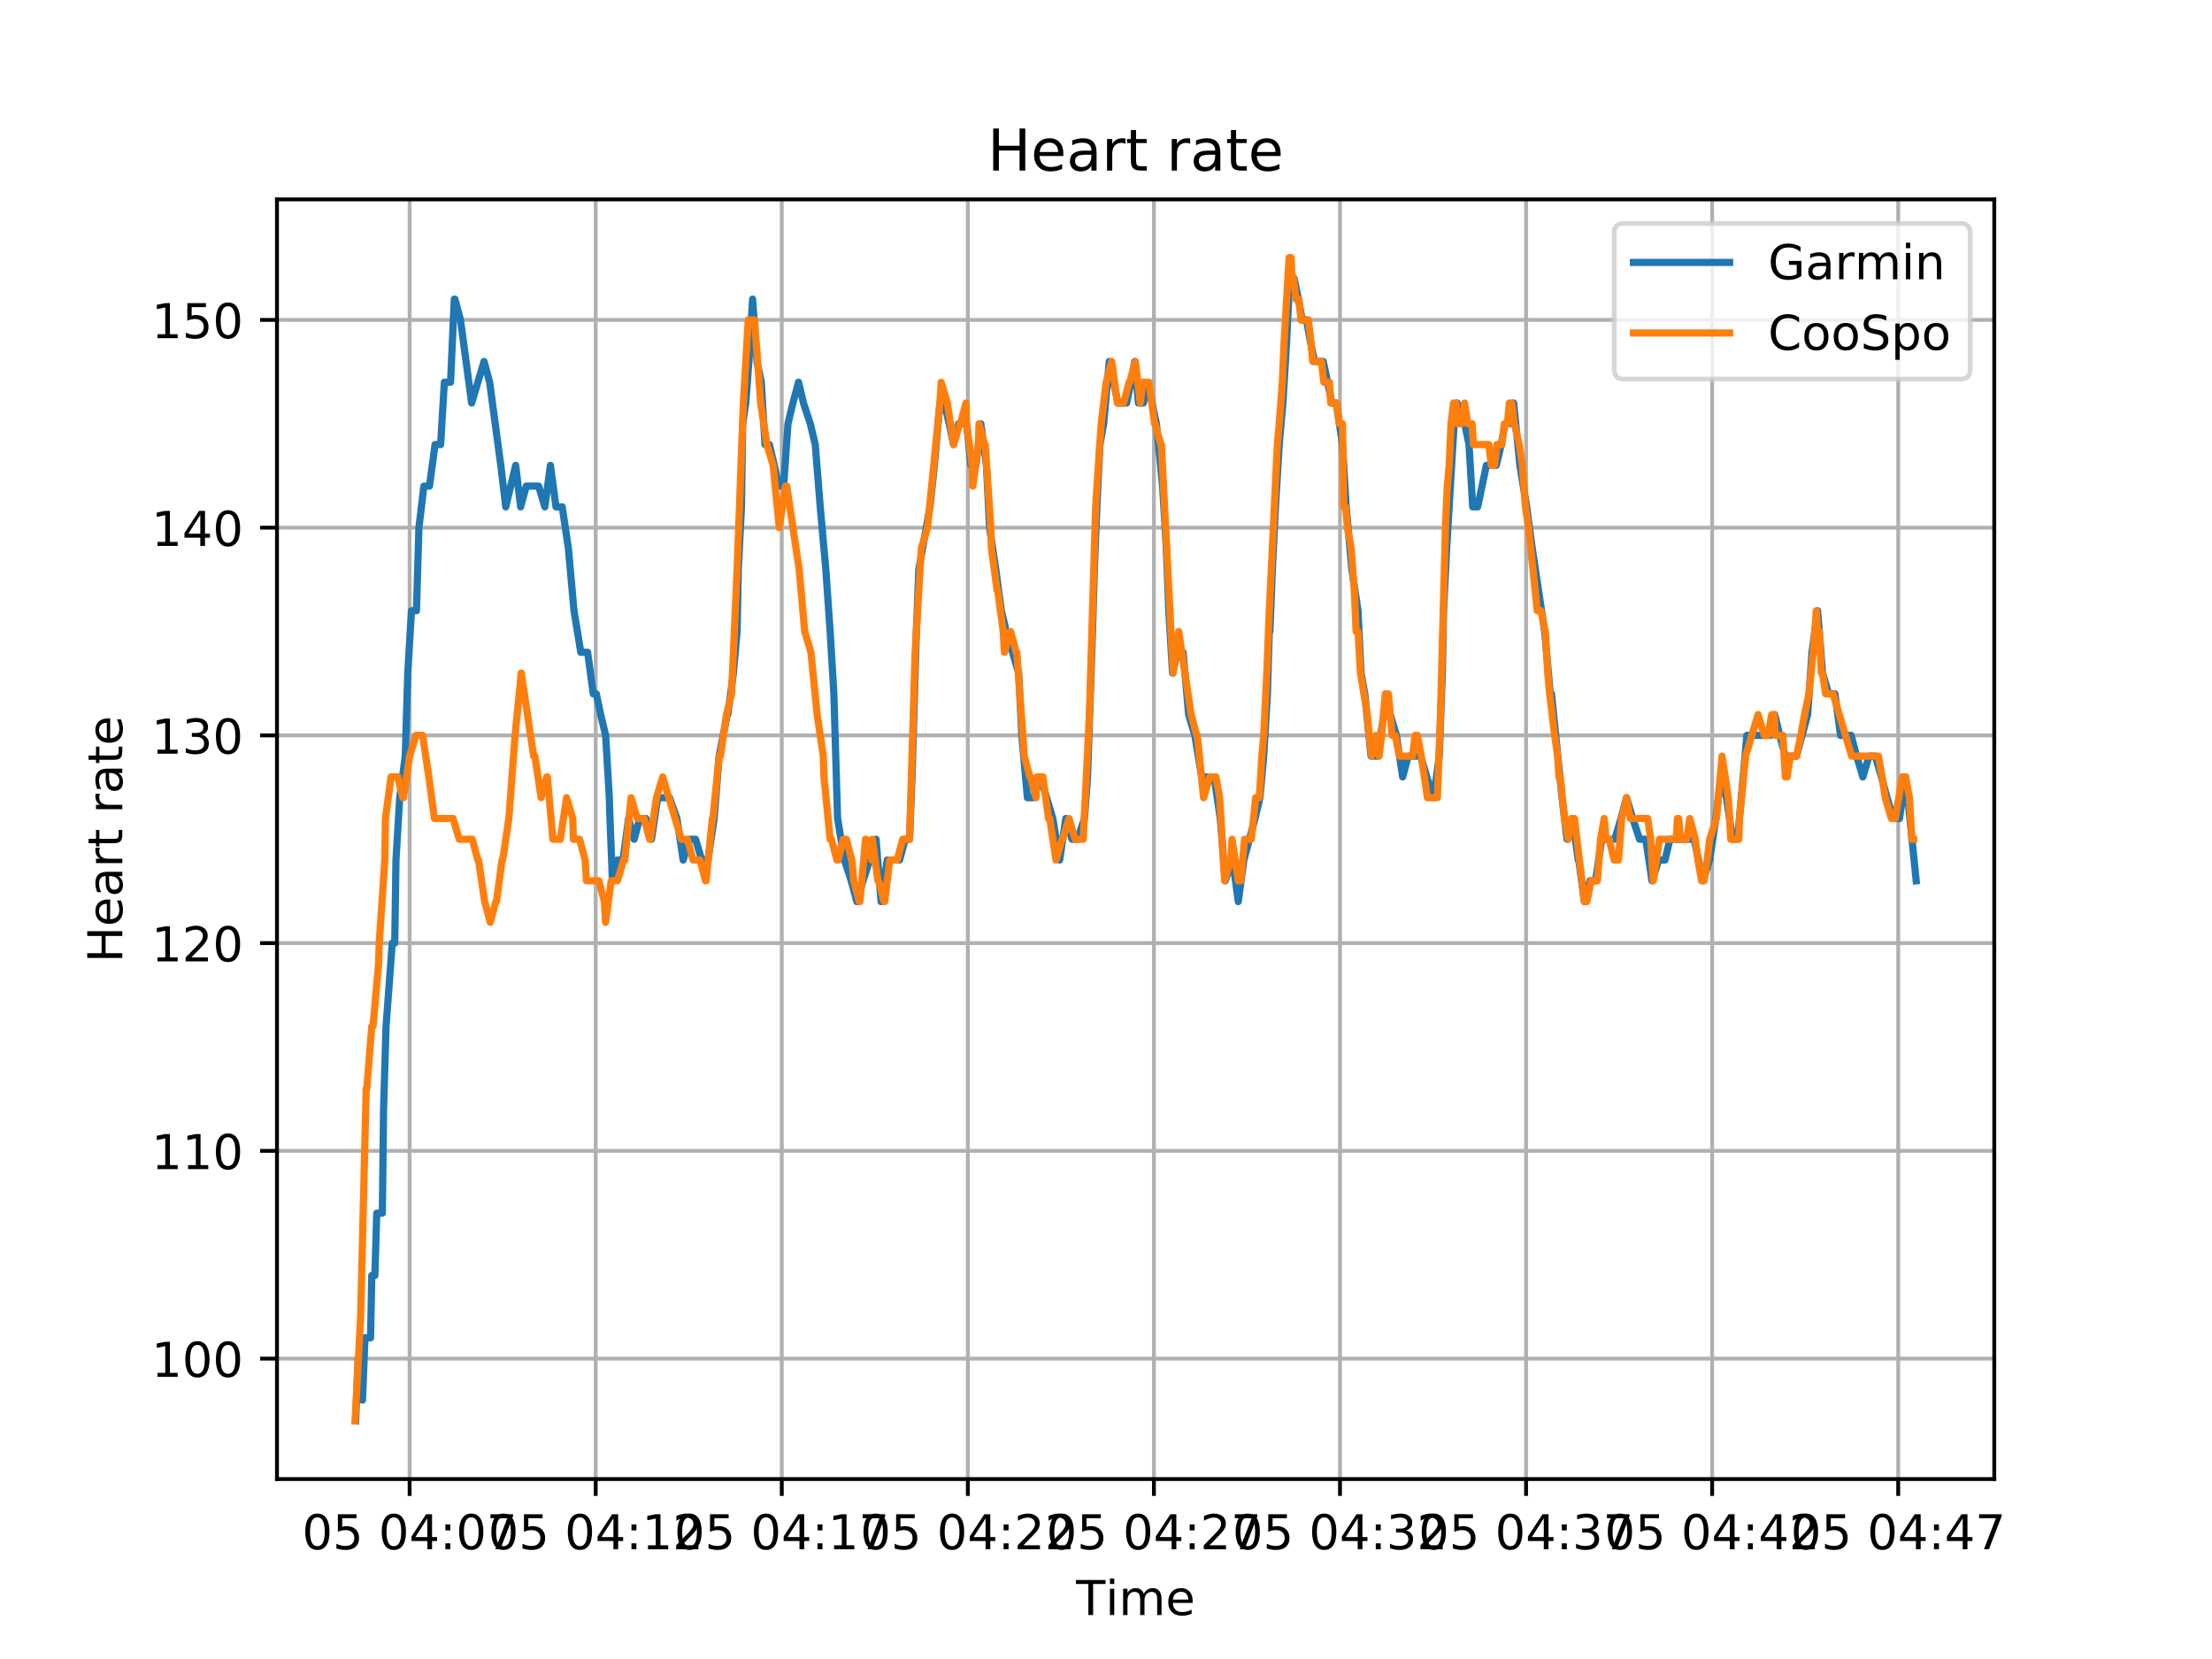 <?xml version="1.0" encoding="utf-8" standalone="no"?>
<!DOCTYPE svg PUBLIC "-//W3C//DTD SVG 1.1//EN"
  "http://www.w3.org/Graphics/SVG/1.1/DTD/svg11.dtd">
<!-- Created with matplotlib (http://matplotlib.org/) -->
<svg height="345pt" version="1.1" viewBox="0 0 460 345" width="460pt" xmlns="http://www.w3.org/2000/svg" xmlns:xlink="http://www.w3.org/1999/xlink">
 <defs>
  <style type="text/css">
*{stroke-linecap:butt;stroke-linejoin:round;}
  </style>
 </defs>
 <g id="figure_1">
  <g id="patch_1">
   <path d="M 0 345.6 
L 460.8 345.6 
L 460.8 0 
L 0 0 
z
" style="fill:#ffffff;"/>
  </g>
  <g id="axes_1">
   <g id="patch_2">
    <path d="M 57.6 307.584 
L 414.72 307.584 
L 414.72 41.472 
L 57.6 41.472 
z
" style="fill:#ffffff;"/>
   </g>
   <g id="matplotlib.axis_1">
    <g id="xtick_1">
     <g id="line2d_1">
      <path clip-path="url(#pe157e83745)" d="M 85.183 307.584 
L 85.183 41.472 
" style="fill:none;stroke:#b0b0b0;stroke-linecap:square;stroke-width:0.8;"/>
     </g>
     <g id="line2d_2">
      <defs>
       <path d="M 0 0 
L 0 3.5 
" id="m3c3e9197a3" style="stroke:#000000;stroke-width:0.8;"/>
      </defs>
      <g>
       <use style="stroke:#000000;stroke-width:0.8;" x="85.183" xlink:href="#m3c3e9197a3" y="307.584"/>
      </g>
     </g>
     <g id="text_1">
      <!-- 05 04:07 -->
      <defs>
       <path d="M 31.781 66.406 
Q 24.172 66.406 20.328 58.906 
Q 16.5 51.422 16.5 36.375 
Q 16.5 21.391 20.328 13.891 
Q 24.172 6.391 31.781 6.391 
Q 39.453 6.391 43.281 13.891 
Q 47.125 21.391 47.125 36.375 
Q 47.125 51.422 43.281 58.906 
Q 39.453 66.406 31.781 66.406 
M 31.781 74.219 
Q 44.047 74.219 50.516 64.516 
Q 56.984 54.828 56.984 36.375 
Q 56.984 17.969 50.516 8.266 
Q 44.047 -1.422 31.781 -1.422 
Q 19.531 -1.422 13.062 8.266 
Q 6.594 17.969 6.594 36.375 
Q 6.594 54.828 13.062 64.516 
Q 19.531 74.219 31.781 74.219 
" id="DejaVuSans-30"/>
       <path d="M 10.797 72.906 
L 49.516 72.906 
L 49.516 64.594 
L 19.828 64.594 
L 19.828 46.734 
Q 21.969 47.469 24.109 47.828 
Q 26.266 48.188 28.422 48.188 
Q 40.625 48.188 47.75 41.5 
Q 54.891 34.812 54.891 23.391 
Q 54.891 11.625 47.562 5.094 
Q 40.234 -1.422 26.906 -1.422 
Q 22.312 -1.422 17.547 -0.641 
Q 12.797 0.141 7.719 1.703 
L 7.719 11.625 
Q 12.109 9.234 16.797 8.062 
Q 21.484 6.891 26.703 6.891 
Q 35.156 6.891 40.078 11.328 
Q 45.016 15.766 45.016 23.391 
Q 45.016 31 40.078 35.438 
Q 35.156 39.891 26.703 39.891 
Q 22.75 39.891 18.812 39.016 
Q 14.891 38.141 10.797 36.281 
z
" id="DejaVuSans-35"/>
       <path id="DejaVuSans-20"/>
       <path d="M 37.797 64.312 
L 12.891 25.391 
L 37.797 25.391 
z
M 35.203 72.906 
L 47.609 72.906 
L 47.609 25.391 
L 58.016 25.391 
L 58.016 17.188 
L 47.609 17.188 
L 47.609 0 
L 37.797 0 
L 37.797 17.188 
L 4.891 17.188 
L 4.891 26.703 
z
" id="DejaVuSans-34"/>
       <path d="M 11.719 12.406 
L 22.016 12.406 
L 22.016 0 
L 11.719 0 
z
M 11.719 51.703 
L 22.016 51.703 
L 22.016 39.312 
L 11.719 39.312 
z
" id="DejaVuSans-3a"/>
       <path d="M 8.203 72.906 
L 55.078 72.906 
L 55.078 68.703 
L 28.609 0 
L 18.312 0 
L 43.219 64.594 
L 8.203 64.594 
z
" id="DejaVuSans-37"/>
      </defs>
      <g transform="translate(62.822 322.182)scale(0.1 -0.1)">
       <use xlink:href="#DejaVuSans-30"/>
       <use x="63.623" xlink:href="#DejaVuSans-35"/>
       <use x="127.246" xlink:href="#DejaVuSans-20"/>
       <use x="159.033" xlink:href="#DejaVuSans-30"/>
       <use x="222.656" xlink:href="#DejaVuSans-34"/>
       <use x="286.279" xlink:href="#DejaVuSans-3a"/>
       <use x="319.971" xlink:href="#DejaVuSans-30"/>
       <use x="383.594" xlink:href="#DejaVuSans-37"/>
      </g>
     </g>
    </g>
    <g id="xtick_2">
     <g id="line2d_3">
      <path clip-path="url(#pe157e83745)" d="M 123.879 307.584 
L 123.879 41.472 
" style="fill:none;stroke:#b0b0b0;stroke-linecap:square;stroke-width:0.8;"/>
     </g>
     <g id="line2d_4">
      <g>
       <use style="stroke:#000000;stroke-width:0.8;" x="123.879" xlink:href="#m3c3e9197a3" y="307.584"/>
      </g>
     </g>
     <g id="text_2">
      <!-- 05 04:12 -->
      <defs>
       <path d="M 12.406 8.297 
L 28.516 8.297 
L 28.516 63.922 
L 10.984 60.406 
L 10.984 69.391 
L 28.422 72.906 
L 38.281 72.906 
L 38.281 8.297 
L 54.391 8.297 
L 54.391 0 
L 12.406 0 
z
" id="DejaVuSans-31"/>
       <path d="M 19.188 8.297 
L 53.609 8.297 
L 53.609 0 
L 7.328 0 
L 7.328 8.297 
Q 12.938 14.109 22.625 23.891 
Q 32.328 33.688 34.812 36.531 
Q 39.547 41.844 41.422 45.531 
Q 43.312 49.219 43.312 52.781 
Q 43.312 58.594 39.234 62.25 
Q 35.156 65.922 28.609 65.922 
Q 23.969 65.922 18.812 64.312 
Q 13.672 62.703 7.812 59.422 
L 7.812 69.391 
Q 13.766 71.781 18.938 73 
Q 24.125 74.219 28.422 74.219 
Q 39.75 74.219 46.484 68.547 
Q 53.219 62.891 53.219 53.422 
Q 53.219 48.922 51.531 44.891 
Q 49.859 40.875 45.406 35.406 
Q 44.188 33.984 37.641 27.219 
Q 31.109 20.453 19.188 8.297 
" id="DejaVuSans-32"/>
      </defs>
      <g transform="translate(101.518 322.182)scale(0.1 -0.1)">
       <use xlink:href="#DejaVuSans-30"/>
       <use x="63.623" xlink:href="#DejaVuSans-35"/>
       <use x="127.246" xlink:href="#DejaVuSans-20"/>
       <use x="159.033" xlink:href="#DejaVuSans-30"/>
       <use x="222.656" xlink:href="#DejaVuSans-34"/>
       <use x="286.279" xlink:href="#DejaVuSans-3a"/>
       <use x="319.971" xlink:href="#DejaVuSans-31"/>
       <use x="383.594" xlink:href="#DejaVuSans-32"/>
      </g>
     </g>
    </g>
    <g id="xtick_3">
     <g id="line2d_5">
      <path clip-path="url(#pe157e83745)" d="M 162.574 307.584 
L 162.574 41.472 
" style="fill:none;stroke:#b0b0b0;stroke-linecap:square;stroke-width:0.8;"/>
     </g>
     <g id="line2d_6">
      <g>
       <use style="stroke:#000000;stroke-width:0.8;" x="162.574" xlink:href="#m3c3e9197a3" y="307.584"/>
      </g>
     </g>
     <g id="text_3">
      <!-- 05 04:17 -->
      <g transform="translate(140.213 322.182)scale(0.1 -0.1)">
       <use xlink:href="#DejaVuSans-30"/>
       <use x="63.623" xlink:href="#DejaVuSans-35"/>
       <use x="127.246" xlink:href="#DejaVuSans-20"/>
       <use x="159.033" xlink:href="#DejaVuSans-30"/>
       <use x="222.656" xlink:href="#DejaVuSans-34"/>
       <use x="286.279" xlink:href="#DejaVuSans-3a"/>
       <use x="319.971" xlink:href="#DejaVuSans-31"/>
       <use x="383.594" xlink:href="#DejaVuSans-37"/>
      </g>
     </g>
    </g>
    <g id="xtick_4">
     <g id="line2d_7">
      <path clip-path="url(#pe157e83745)" d="M 201.27 307.584 
L 201.27 41.472 
" style="fill:none;stroke:#b0b0b0;stroke-linecap:square;stroke-width:0.8;"/>
     </g>
     <g id="line2d_8">
      <g>
       <use style="stroke:#000000;stroke-width:0.8;" x="201.27" xlink:href="#m3c3e9197a3" y="307.584"/>
      </g>
     </g>
     <g id="text_4">
      <!-- 05 04:22 -->
      <g transform="translate(178.909 322.182)scale(0.1 -0.1)">
       <use xlink:href="#DejaVuSans-30"/>
       <use x="63.623" xlink:href="#DejaVuSans-35"/>
       <use x="127.246" xlink:href="#DejaVuSans-20"/>
       <use x="159.033" xlink:href="#DejaVuSans-30"/>
       <use x="222.656" xlink:href="#DejaVuSans-34"/>
       <use x="286.279" xlink:href="#DejaVuSans-3a"/>
       <use x="319.971" xlink:href="#DejaVuSans-32"/>
       <use x="383.594" xlink:href="#DejaVuSans-32"/>
      </g>
     </g>
    </g>
    <g id="xtick_5">
     <g id="line2d_9">
      <path clip-path="url(#pe157e83745)" d="M 239.965 307.584 
L 239.965 41.472 
" style="fill:none;stroke:#b0b0b0;stroke-linecap:square;stroke-width:0.8;"/>
     </g>
     <g id="line2d_10">
      <g>
       <use style="stroke:#000000;stroke-width:0.8;" x="239.965" xlink:href="#m3c3e9197a3" y="307.584"/>
      </g>
     </g>
     <g id="text_5">
      <!-- 05 04:27 -->
      <g transform="translate(217.604 322.182)scale(0.1 -0.1)">
       <use xlink:href="#DejaVuSans-30"/>
       <use x="63.623" xlink:href="#DejaVuSans-35"/>
       <use x="127.246" xlink:href="#DejaVuSans-20"/>
       <use x="159.033" xlink:href="#DejaVuSans-30"/>
       <use x="222.656" xlink:href="#DejaVuSans-34"/>
       <use x="286.279" xlink:href="#DejaVuSans-3a"/>
       <use x="319.971" xlink:href="#DejaVuSans-32"/>
       <use x="383.594" xlink:href="#DejaVuSans-37"/>
      </g>
     </g>
    </g>
    <g id="xtick_6">
     <g id="line2d_11">
      <path clip-path="url(#pe157e83745)" d="M 278.66 307.584 
L 278.66 41.472 
" style="fill:none;stroke:#b0b0b0;stroke-linecap:square;stroke-width:0.8;"/>
     </g>
     <g id="line2d_12">
      <g>
       <use style="stroke:#000000;stroke-width:0.8;" x="278.66" xlink:href="#m3c3e9197a3" y="307.584"/>
      </g>
     </g>
     <g id="text_6">
      <!-- 05 04:32 -->
      <defs>
       <path d="M 40.578 39.312 
Q 47.656 37.797 51.625 33 
Q 55.609 28.219 55.609 21.188 
Q 55.609 10.406 48.188 4.484 
Q 40.766 -1.422 27.094 -1.422 
Q 22.516 -1.422 17.656 -0.516 
Q 12.797 0.391 7.625 2.203 
L 7.625 11.719 
Q 11.719 9.328 16.594 8.109 
Q 21.484 6.891 26.812 6.891 
Q 36.078 6.891 40.938 10.547 
Q 45.797 14.203 45.797 21.188 
Q 45.797 27.641 41.281 31.266 
Q 36.766 34.906 28.719 34.906 
L 20.219 34.906 
L 20.219 43.016 
L 29.109 43.016 
Q 36.375 43.016 40.234 45.922 
Q 44.094 48.828 44.094 54.297 
Q 44.094 59.906 40.109 62.906 
Q 36.141 65.922 28.719 65.922 
Q 24.656 65.922 20.016 65.031 
Q 15.375 64.156 9.812 62.312 
L 9.812 71.094 
Q 15.438 72.656 20.344 73.438 
Q 25.25 74.219 29.594 74.219 
Q 40.828 74.219 47.359 69.109 
Q 53.906 64.016 53.906 55.328 
Q 53.906 49.266 50.438 45.094 
Q 46.969 40.922 40.578 39.312 
" id="DejaVuSans-33"/>
      </defs>
      <g transform="translate(256.3 322.182)scale(0.1 -0.1)">
       <use xlink:href="#DejaVuSans-30"/>
       <use x="63.623" xlink:href="#DejaVuSans-35"/>
       <use x="127.246" xlink:href="#DejaVuSans-20"/>
       <use x="159.033" xlink:href="#DejaVuSans-30"/>
       <use x="222.656" xlink:href="#DejaVuSans-34"/>
       <use x="286.279" xlink:href="#DejaVuSans-3a"/>
       <use x="319.971" xlink:href="#DejaVuSans-33"/>
       <use x="383.594" xlink:href="#DejaVuSans-32"/>
      </g>
     </g>
    </g>
    <g id="xtick_7">
     <g id="line2d_13">
      <path clip-path="url(#pe157e83745)" d="M 317.356 307.584 
L 317.356 41.472 
" style="fill:none;stroke:#b0b0b0;stroke-linecap:square;stroke-width:0.8;"/>
     </g>
     <g id="line2d_14">
      <g>
       <use style="stroke:#000000;stroke-width:0.8;" x="317.356" xlink:href="#m3c3e9197a3" y="307.584"/>
      </g>
     </g>
     <g id="text_7">
      <!-- 05 04:37 -->
      <g transform="translate(294.995 322.182)scale(0.1 -0.1)">
       <use xlink:href="#DejaVuSans-30"/>
       <use x="63.623" xlink:href="#DejaVuSans-35"/>
       <use x="127.246" xlink:href="#DejaVuSans-20"/>
       <use x="159.033" xlink:href="#DejaVuSans-30"/>
       <use x="222.656" xlink:href="#DejaVuSans-34"/>
       <use x="286.279" xlink:href="#DejaVuSans-3a"/>
       <use x="319.971" xlink:href="#DejaVuSans-33"/>
       <use x="383.594" xlink:href="#DejaVuSans-37"/>
      </g>
     </g>
    </g>
    <g id="xtick_8">
     <g id="line2d_15">
      <path clip-path="url(#pe157e83745)" d="M 356.051 307.584 
L 356.051 41.472 
" style="fill:none;stroke:#b0b0b0;stroke-linecap:square;stroke-width:0.8;"/>
     </g>
     <g id="line2d_16">
      <g>
       <use style="stroke:#000000;stroke-width:0.8;" x="356.051" xlink:href="#m3c3e9197a3" y="307.584"/>
      </g>
     </g>
     <g id="text_8">
      <!-- 05 04:42 -->
      <g transform="translate(333.69 322.182)scale(0.1 -0.1)">
       <use xlink:href="#DejaVuSans-30"/>
       <use x="63.623" xlink:href="#DejaVuSans-35"/>
       <use x="127.246" xlink:href="#DejaVuSans-20"/>
       <use x="159.033" xlink:href="#DejaVuSans-30"/>
       <use x="222.656" xlink:href="#DejaVuSans-34"/>
       <use x="286.279" xlink:href="#DejaVuSans-3a"/>
       <use x="319.971" xlink:href="#DejaVuSans-34"/>
       <use x="383.594" xlink:href="#DejaVuSans-32"/>
      </g>
     </g>
    </g>
    <g id="xtick_9">
     <g id="line2d_17">
      <path clip-path="url(#pe157e83745)" d="M 394.747 307.584 
L 394.747 41.472 
" style="fill:none;stroke:#b0b0b0;stroke-linecap:square;stroke-width:0.8;"/>
     </g>
     <g id="line2d_18">
      <g>
       <use style="stroke:#000000;stroke-width:0.8;" x="394.747" xlink:href="#m3c3e9197a3" y="307.584"/>
      </g>
     </g>
     <g id="text_9">
      <!-- 05 04:47 -->
      <g transform="translate(372.386 322.182)scale(0.1 -0.1)">
       <use xlink:href="#DejaVuSans-30"/>
       <use x="63.623" xlink:href="#DejaVuSans-35"/>
       <use x="127.246" xlink:href="#DejaVuSans-20"/>
       <use x="159.033" xlink:href="#DejaVuSans-30"/>
       <use x="222.656" xlink:href="#DejaVuSans-34"/>
       <use x="286.279" xlink:href="#DejaVuSans-3a"/>
       <use x="319.971" xlink:href="#DejaVuSans-34"/>
       <use x="383.594" xlink:href="#DejaVuSans-37"/>
      </g>
     </g>
    </g>
    <g id="text_10">
     <!-- Time -->
     <defs>
      <path d="M -0.297 72.906 
L 61.375 72.906 
L 61.375 64.594 
L 35.5 64.594 
L 35.5 0 
L 25.594 0 
L 25.594 64.594 
L -0.297 64.594 
z
" id="DejaVuSans-54"/>
      <path d="M 9.422 54.688 
L 18.406 54.688 
L 18.406 0 
L 9.422 0 
z
M 9.422 75.984 
L 18.406 75.984 
L 18.406 64.594 
L 9.422 64.594 
z
" id="DejaVuSans-69"/>
      <path d="M 52 44.188 
Q 55.375 50.25 60.062 53.125 
Q 64.75 56 71.094 56 
Q 79.641 56 84.281 50.016 
Q 88.922 44.047 88.922 33.016 
L 88.922 0 
L 79.891 0 
L 79.891 32.719 
Q 79.891 40.578 77.094 44.375 
Q 74.312 48.188 68.609 48.188 
Q 61.625 48.188 57.562 43.547 
Q 53.516 38.922 53.516 30.906 
L 53.516 0 
L 44.484 0 
L 44.484 32.719 
Q 44.484 40.625 41.703 44.406 
Q 38.922 48.188 33.109 48.188 
Q 26.219 48.188 22.156 43.531 
Q 18.109 38.875 18.109 30.906 
L 18.109 0 
L 9.078 0 
L 9.078 54.688 
L 18.109 54.688 
L 18.109 46.188 
Q 21.188 51.219 25.484 53.609 
Q 29.781 56 35.688 56 
Q 41.656 56 45.828 52.969 
Q 50 49.953 52 44.188 
" id="DejaVuSans-6d"/>
      <path d="M 56.203 29.594 
L 56.203 25.203 
L 14.891 25.203 
Q 15.484 15.922 20.484 11.062 
Q 25.484 6.203 34.422 6.203 
Q 39.594 6.203 44.453 7.469 
Q 49.312 8.734 54.109 11.281 
L 54.109 2.781 
Q 49.266 0.734 44.188 -0.344 
Q 39.109 -1.422 33.891 -1.422 
Q 20.797 -1.422 13.156 6.188 
Q 5.516 13.812 5.516 26.812 
Q 5.516 40.234 12.766 48.109 
Q 20.016 56 32.328 56 
Q 43.359 56 49.781 48.891 
Q 56.203 41.797 56.203 29.594 
M 47.219 32.234 
Q 47.125 39.594 43.094 43.984 
Q 39.062 48.391 32.422 48.391 
Q 24.906 48.391 20.391 44.141 
Q 15.875 39.891 15.188 32.172 
z
" id="DejaVuSans-65"/>
     </defs>
     <g transform="translate(223.773 335.861)scale(0.1 -0.1)">
      <use xlink:href="#DejaVuSans-54"/>
      <use x="61.037" xlink:href="#DejaVuSans-69"/>
      <use x="88.82" xlink:href="#DejaVuSans-6d"/>
      <use x="186.232" xlink:href="#DejaVuSans-65"/>
     </g>
    </g>
   </g>
   <g id="matplotlib.axis_2">
    <g id="ytick_1">
     <g id="line2d_19">
      <path clip-path="url(#pe157e83745)" d="M 57.6 282.528 
L 414.72 282.528 
" style="fill:none;stroke:#b0b0b0;stroke-linecap:square;stroke-width:0.8;"/>
     </g>
     <g id="line2d_20">
      <defs>
       <path d="M 0 0 
L -3.5 0 
" id="mc9c587bcb4" style="stroke:#000000;stroke-width:0.8;"/>
      </defs>
      <g>
       <use style="stroke:#000000;stroke-width:0.8;" x="57.6" xlink:href="#mc9c587bcb4" y="282.528"/>
      </g>
     </g>
     <g id="text_11">
      <!-- 100 -->
      <g transform="translate(31.512 286.327)scale(0.1 -0.1)">
       <use xlink:href="#DejaVuSans-31"/>
       <use x="63.623" xlink:href="#DejaVuSans-30"/>
       <use x="127.246" xlink:href="#DejaVuSans-30"/>
      </g>
     </g>
    </g>
    <g id="ytick_2">
     <g id="line2d_21">
      <path clip-path="url(#pe157e83745)" d="M 57.6 239.328 
L 414.72 239.328 
" style="fill:none;stroke:#b0b0b0;stroke-linecap:square;stroke-width:0.8;"/>
     </g>
     <g id="line2d_22">
      <g>
       <use style="stroke:#000000;stroke-width:0.8;" x="57.6" xlink:href="#mc9c587bcb4" y="239.328"/>
      </g>
     </g>
     <g id="text_12">
      <!-- 110 -->
      <g transform="translate(31.512 243.127)scale(0.1 -0.1)">
       <use xlink:href="#DejaVuSans-31"/>
       <use x="63.623" xlink:href="#DejaVuSans-31"/>
       <use x="127.246" xlink:href="#DejaVuSans-30"/>
      </g>
     </g>
    </g>
    <g id="ytick_3">
     <g id="line2d_23">
      <path clip-path="url(#pe157e83745)" d="M 57.6 196.128 
L 414.72 196.128 
" style="fill:none;stroke:#b0b0b0;stroke-linecap:square;stroke-width:0.8;"/>
     </g>
     <g id="line2d_24">
      <g>
       <use style="stroke:#000000;stroke-width:0.8;" x="57.6" xlink:href="#mc9c587bcb4" y="196.128"/>
      </g>
     </g>
     <g id="text_13">
      <!-- 120 -->
      <g transform="translate(31.512 199.927)scale(0.1 -0.1)">
       <use xlink:href="#DejaVuSans-31"/>
       <use x="63.623" xlink:href="#DejaVuSans-32"/>
       <use x="127.246" xlink:href="#DejaVuSans-30"/>
      </g>
     </g>
    </g>
    <g id="ytick_4">
     <g id="line2d_25">
      <path clip-path="url(#pe157e83745)" d="M 57.6 152.928 
L 414.72 152.928 
" style="fill:none;stroke:#b0b0b0;stroke-linecap:square;stroke-width:0.8;"/>
     </g>
     <g id="line2d_26">
      <g>
       <use style="stroke:#000000;stroke-width:0.8;" x="57.6" xlink:href="#mc9c587bcb4" y="152.928"/>
      </g>
     </g>
     <g id="text_14">
      <!-- 130 -->
      <g transform="translate(31.512 156.727)scale(0.1 -0.1)">
       <use xlink:href="#DejaVuSans-31"/>
       <use x="63.623" xlink:href="#DejaVuSans-33"/>
       <use x="127.246" xlink:href="#DejaVuSans-30"/>
      </g>
     </g>
    </g>
    <g id="ytick_5">
     <g id="line2d_27">
      <path clip-path="url(#pe157e83745)" d="M 57.6 109.728 
L 414.72 109.728 
" style="fill:none;stroke:#b0b0b0;stroke-linecap:square;stroke-width:0.8;"/>
     </g>
     <g id="line2d_28">
      <g>
       <use style="stroke:#000000;stroke-width:0.8;" x="57.6" xlink:href="#mc9c587bcb4" y="109.728"/>
      </g>
     </g>
     <g id="text_15">
      <!-- 140 -->
      <g transform="translate(31.512 113.527)scale(0.1 -0.1)">
       <use xlink:href="#DejaVuSans-31"/>
       <use x="63.623" xlink:href="#DejaVuSans-34"/>
       <use x="127.246" xlink:href="#DejaVuSans-30"/>
      </g>
     </g>
    </g>
    <g id="ytick_6">
     <g id="line2d_29">
      <path clip-path="url(#pe157e83745)" d="M 57.6 66.528 
L 414.72 66.528 
" style="fill:none;stroke:#b0b0b0;stroke-linecap:square;stroke-width:0.8;"/>
     </g>
     <g id="line2d_30">
      <g>
       <use style="stroke:#000000;stroke-width:0.8;" x="57.6" xlink:href="#mc9c587bcb4" y="66.528"/>
      </g>
     </g>
     <g id="text_16">
      <!-- 150 -->
      <g transform="translate(31.512 70.327)scale(0.1 -0.1)">
       <use xlink:href="#DejaVuSans-31"/>
       <use x="63.623" xlink:href="#DejaVuSans-35"/>
       <use x="127.246" xlink:href="#DejaVuSans-30"/>
      </g>
     </g>
    </g>
    <g id="text_17">
     <!-- Heart rate -->
     <defs>
      <path d="M 9.812 72.906 
L 19.672 72.906 
L 19.672 43.016 
L 55.516 43.016 
L 55.516 72.906 
L 65.375 72.906 
L 65.375 0 
L 55.516 0 
L 55.516 34.719 
L 19.672 34.719 
L 19.672 0 
L 9.812 0 
z
" id="DejaVuSans-48"/>
      <path d="M 34.281 27.484 
Q 23.391 27.484 19.188 25 
Q 14.984 22.516 14.984 16.5 
Q 14.984 11.719 18.141 8.906 
Q 21.297 6.109 26.703 6.109 
Q 34.188 6.109 38.703 11.406 
Q 43.219 16.703 43.219 25.484 
L 43.219 27.484 
z
M 52.203 31.203 
L 52.203 0 
L 43.219 0 
L 43.219 8.297 
Q 40.141 3.328 35.547 0.953 
Q 30.953 -1.422 24.312 -1.422 
Q 15.922 -1.422 10.953 3.297 
Q 6 8.016 6 15.922 
Q 6 25.141 12.172 29.828 
Q 18.359 34.516 30.609 34.516 
L 43.219 34.516 
L 43.219 35.406 
Q 43.219 41.609 39.141 45 
Q 35.062 48.391 27.688 48.391 
Q 23 48.391 18.547 47.266 
Q 14.109 46.141 10.016 43.891 
L 10.016 52.203 
Q 14.938 54.109 19.578 55.047 
Q 24.219 56 28.609 56 
Q 40.484 56 46.344 49.844 
Q 52.203 43.703 52.203 31.203 
" id="DejaVuSans-61"/>
      <path d="M 41.109 46.297 
Q 39.594 47.172 37.812 47.578 
Q 36.031 48 33.891 48 
Q 26.266 48 22.188 43.047 
Q 18.109 38.094 18.109 28.812 
L 18.109 0 
L 9.078 0 
L 9.078 54.688 
L 18.109 54.688 
L 18.109 46.188 
Q 20.953 51.172 25.484 53.578 
Q 30.031 56 36.531 56 
Q 37.453 56 38.578 55.875 
Q 39.703 55.766 41.062 55.516 
z
" id="DejaVuSans-72"/>
      <path d="M 18.312 70.219 
L 18.312 54.688 
L 36.812 54.688 
L 36.812 47.703 
L 18.312 47.703 
L 18.312 18.016 
Q 18.312 11.328 20.141 9.422 
Q 21.969 7.516 27.594 7.516 
L 36.812 7.516 
L 36.812 0 
L 27.594 0 
Q 17.188 0 13.234 3.875 
Q 9.281 7.766 9.281 18.016 
L 9.281 47.703 
L 2.688 47.703 
L 2.688 54.688 
L 9.281 54.688 
L 9.281 70.219 
z
" id="DejaVuSans-74"/>
     </defs>
     <g transform="translate(25.433 200.19)rotate(-90)scale(0.1 -0.1)">
      <use xlink:href="#DejaVuSans-48"/>
      <use x="75.195" xlink:href="#DejaVuSans-65"/>
      <use x="136.719" xlink:href="#DejaVuSans-61"/>
      <use x="197.998" xlink:href="#DejaVuSans-72"/>
      <use x="239.111" xlink:href="#DejaVuSans-74"/>
      <use x="278.32" xlink:href="#DejaVuSans-20"/>
      <use x="310.107" xlink:href="#DejaVuSans-72"/>
      <use x="351.221" xlink:href="#DejaVuSans-61"/>
      <use x="412.5" xlink:href="#DejaVuSans-74"/>
      <use x="451.709" xlink:href="#DejaVuSans-65"/>
     </g>
    </g>
   </g>
   <g id="line2d_31">
    <path clip-path="url(#pe157e83745)" d="M 73.962 295.488 
L 74.478 282.528 
L 75.381 291.168 
L 75.896 278.208 
L 77.057 278.208 
L 77.315 265.248 
L 77.96 265.248 
L 78.347 252.288 
L 79.508 252.288 
L 79.766 230.688 
L 80.282 213.408 
L 81.572 196.128 
L 82.088 196.128 
L 82.346 178.848 
L 83.12 165.888 
L 84.28 157.248 
L 84.796 139.968 
L 85.57 127.008 
L 86.602 127.008 
L 87.118 109.728 
L 88.15 101.088 
L 89.311 101.088 
L 90.472 92.448 
L 91.633 92.448 
L 92.407 79.488 
L 93.696 79.488 
L 94.47 62.208 
L 94.599 62.208 
L 95.76 66.528 
L 98.082 83.808 
L 100.662 75.168 
L 101.822 79.488 
L 104.144 96.768 
L 105.176 105.408 
L 107.24 96.768 
L 108.272 105.408 
L 109.433 101.088 
L 112.012 101.088 
L 113.302 105.408 
L 114.463 96.768 
L 115.624 105.408 
L 116.914 105.408 
L 118.203 114.048 
L 119.364 127.008 
L 120.783 135.648 
L 122.202 135.648 
L 123.363 144.288 
L 124.008 144.288 
L 124.911 148.608 
L 125.943 152.928 
L 126.716 165.888 
L 126.845 170.208 
L 127.361 183.168 
L 128.393 178.848 
L 129.554 178.848 
L 130.715 170.208 
L 131.876 174.528 
L 133.037 170.208 
L 134.327 170.208 
L 135.487 174.528 
L 136.777 165.888 
L 139.228 165.888 
L 140.776 170.208 
L 142.066 178.848 
L 143.355 174.528 
L 144.645 174.528 
L 145.935 178.848 
L 147.225 178.848 
L 148.515 170.208 
L 149.547 157.248 
L 151.224 148.608 
L 151.353 148.608 
L 152.513 139.968 
L 153.287 131.328 
L 153.545 118.368 
L 154.19 105.408 
L 154.448 88.128 
L 155.093 83.808 
L 155.738 75.168 
L 156.512 62.208 
L 157.415 75.168 
L 158.318 79.488 
L 159.092 92.448 
L 159.995 92.448 
L 161.026 96.768 
L 161.929 101.088 
L 162.961 101.088 
L 163.864 88.128 
L 164.896 83.808 
L 166.057 79.488 
L 167.089 83.808 
L 168.508 88.128 
L 169.539 92.448 
L 170.571 105.408 
L 171.732 118.368 
L 172.635 131.328 
L 173.409 144.288 
L 174.183 170.208 
L 175.602 178.848 
L 177.021 183.168 
L 178.181 187.488 
L 179.471 183.168 
L 180.89 178.848 
L 182.18 174.528 
L 183.212 187.488 
L 184.502 178.848 
L 187.081 178.848 
L 188.242 174.528 
L 189.145 174.528 
L 189.661 161.568 
L 190.564 131.328 
L 191.08 118.368 
L 193.402 105.408 
L 194.304 96.768 
L 195.465 83.808 
L 196.368 83.808 
L 197.4 88.128 
L 198.303 92.448 
L 199.335 88.128 
L 201.012 88.128 
L 201.915 96.768 
L 202.946 96.768 
L 203.978 88.128 
L 205.139 96.768 
L 205.784 109.728 
L 207.074 118.368 
L 208.235 127.008 
L 209.267 131.328 
L 211.846 139.968 
L 212.491 152.928 
L 213.652 165.888 
L 214.942 165.888 
L 216.361 161.568 
L 218.941 170.208 
L 220.359 178.848 
L 221.649 170.208 
L 222.939 174.528 
L 224.1 174.528 
L 225.519 170.208 
L 226.164 161.568 
L 227.196 131.328 
L 227.583 118.368 
L 228.098 105.408 
L 228.743 92.448 
L 229.517 88.128 
L 230.678 75.168 
L 232.484 83.808 
L 234.29 83.808 
L 235.193 79.488 
L 235.967 75.168 
L 236.74 83.808 
L 237.772 83.808 
L 238.675 79.488 
L 240.481 88.128 
L 241.771 101.088 
L 242.545 114.048 
L 243.061 127.008 
L 243.835 139.968 
L 244.866 135.648 
L 246.027 135.648 
L 247.188 148.608 
L 248.478 152.928 
L 249.897 161.568 
L 252.477 161.568 
L 253.766 170.208 
L 254.798 183.168 
L 256.346 178.848 
L 257.507 187.488 
L 258.668 178.848 
L 260.99 170.208 
L 262.021 165.888 
L 262.795 157.248 
L 263.569 144.288 
L 263.956 131.328 
L 264.085 131.328 
L 264.601 118.368 
L 265.246 105.408 
L 266.02 92.448 
L 266.794 83.808 
L 267.568 70.848 
L 268.213 57.888 
L 269.116 57.888 
L 270.018 62.208 
L 270.792 66.528 
L 271.695 66.528 
L 272.469 70.848 
L 273.372 75.168 
L 275.178 75.168 
L 276.984 83.808 
L 277.887 83.808 
L 279.176 92.448 
L 279.95 105.408 
L 281.111 118.368 
L 282.401 127.008 
L 283.046 139.968 
L 283.82 144.288 
L 285.11 157.248 
L 286.4 157.248 
L 287.818 148.608 
L 289.108 148.608 
L 290.398 152.928 
L 291.688 161.568 
L 292.849 157.248 
L 295.428 157.248 
L 296.718 161.568 
L 298.137 165.888 
L 299.298 157.248 
L 299.943 139.968 
L 300.201 127.008 
L 300.846 114.048 
L 302.394 88.128 
L 303.039 83.808 
L 303.812 88.128 
L 304.586 88.128 
L 305.489 92.448 
L 306.263 105.408 
L 307.295 105.408 
L 309.101 96.768 
L 311.165 96.768 
L 312.196 92.448 
L 312.97 88.128 
L 313.873 88.128 
L 314.776 83.808 
L 316.066 96.768 
L 317.485 105.408 
L 318.646 114.048 
L 321.225 131.328 
L 322.386 144.288 
L 322.644 144.288 
L 324.837 165.888 
L 325.869 174.528 
L 327.03 170.208 
L 328.191 178.848 
L 328.32 178.848 
L 329.48 187.488 
L 330.641 183.168 
L 331.802 183.168 
L 333.092 174.528 
L 335.801 174.528 
L 337.091 170.208 
L 338.251 165.888 
L 339.541 170.208 
L 340.96 174.528 
L 342.25 174.528 
L 343.54 183.168 
L 344.959 178.848 
L 346.248 178.848 
L 347.28 174.528 
L 352.311 174.528 
L 354.117 183.168 
L 355.535 178.848 
L 356.825 170.208 
L 357.857 161.568 
L 359.018 165.888 
L 360.308 174.528 
L 361.34 174.528 
L 363.274 152.928 
L 368.176 152.928 
L 369.079 148.608 
L 370.111 152.928 
L 371.271 157.248 
L 373.593 157.248 
L 375.915 148.608 
L 376.818 135.648 
L 377.979 127.008 
L 379.011 139.968 
L 380.3 144.288 
L 381.59 144.288 
L 382.751 152.928 
L 384.944 152.928 
L 386.105 157.248 
L 387.395 161.568 
L 388.684 157.248 
L 389.974 157.248 
L 391.264 161.568 
L 392.425 165.888 
L 393.715 170.208 
L 395.005 170.208 
L 396.295 161.568 
L 398.487 183.168 
L 398.487 183.168 
" style="fill:none;stroke:#1f77b4;stroke-linecap:square;stroke-width:1.5;"/>
   </g>
   <g id="line2d_32">
    <path clip-path="url(#pe157e83745)" d="M 73.833 295.488 
L 74.994 273.888 
L 76.154 226.368 
L 76.283 226.368 
L 77.315 213.408 
L 77.573 213.408 
L 78.734 200.448 
L 78.863 196.128 
L 80.024 178.848 
L 80.153 170.208 
L 81.314 161.568 
L 82.733 161.568 
L 83.765 165.888 
L 83.894 165.888 
L 85.183 157.248 
L 86.473 152.928 
L 87.892 152.928 
L 89.182 161.568 
L 90.343 170.208 
L 94.212 170.208 
L 95.502 174.528 
L 98.211 174.528 
L 99.372 178.848 
L 99.501 178.848 
L 100.791 187.488 
L 101.951 191.808 
L 103.112 187.488 
L 103.241 187.488 
L 104.402 178.848 
L 104.531 178.848 
L 105.821 170.208 
L 107.111 152.928 
L 108.401 139.968 
L 110.98 157.248 
L 111.238 157.248 
L 112.528 165.888 
L 113.689 161.568 
L 113.818 161.568 
L 114.979 174.528 
L 116.527 174.528 
L 117.817 165.888 
L 119.106 170.208 
L 119.235 174.528 
L 120.525 174.528 
L 121.686 178.848 
L 121.944 183.168 
L 124.524 183.168 
L 125.685 187.488 
L 125.943 191.808 
L 127.103 183.168 
L 128.393 183.168 
L 129.683 178.848 
L 129.941 178.848 
L 131.231 165.888 
L 132.521 170.208 
L 133.94 170.208 
L 135.1 174.528 
L 135.229 174.528 
L 136.519 165.888 
L 137.809 161.568 
L 141.679 174.528 
L 142.969 174.528 
L 144.129 178.848 
L 145.548 178.848 
L 146.709 183.168 
L 146.838 183.168 
L 148.128 170.208 
L 148.257 170.208 
L 149.547 157.248 
L 149.805 157.248 
L 151.095 148.608 
L 152.126 144.288 
L 153.287 118.368 
L 154.577 83.808 
L 155.609 66.528 
L 156.899 66.528 
L 158.189 83.808 
L 159.479 92.448 
L 160.768 96.768 
L 162.058 109.728 
L 163.348 101.088 
L 163.606 101.088 
L 166.186 118.368 
L 167.347 131.328 
L 168.636 135.648 
L 169.926 148.608 
L 171.216 157.248 
L 171.345 161.568 
L 172.635 174.528 
L 172.893 174.528 
L 174.054 178.848 
L 174.312 178.848 
L 175.344 174.528 
L 175.989 174.528 
L 177.149 178.848 
L 177.536 183.168 
L 178.697 187.488 
L 178.826 187.488 
L 179.987 174.528 
L 180.116 174.528 
L 181.277 178.848 
L 181.406 174.528 
L 182.567 183.168 
L 182.696 183.168 
L 183.857 187.488 
L 183.986 187.488 
L 185.018 178.848 
L 186.565 178.848 
L 187.726 174.528 
L 189.145 174.528 
L 190.306 135.648 
L 191.596 114.048 
L 192.886 109.728 
L 195.465 83.808 
L 195.723 79.488 
L 197.013 83.808 
L 198.303 92.448 
L 199.593 88.128 
L 199.722 88.128 
L 200.883 83.808 
L 201.012 88.128 
L 202.173 96.768 
L 202.302 101.088 
L 203.462 92.448 
L 203.591 88.128 
L 204.752 92.448 
L 204.881 92.448 
L 206.042 109.728 
L 206.171 114.048 
L 207.332 122.688 
L 207.461 122.688 
L 208.622 131.328 
L 208.88 135.648 
L 210.041 131.328 
L 210.17 131.328 
L 211.33 135.648 
L 211.459 135.648 
L 213.007 157.248 
L 214.168 161.568 
L 214.297 161.568 
L 215.458 165.888 
L 215.587 161.568 
L 216.877 161.568 
L 218.038 170.208 
L 218.296 170.208 
L 219.585 178.848 
L 220.875 174.528 
L 221.004 174.528 
L 222.294 170.208 
L 223.584 174.528 
L 225.261 174.528 
L 226.551 148.608 
L 227.84 105.408 
L 229.001 88.128 
L 230.033 79.488 
L 231.194 75.168 
L 232.355 83.808 
L 233.645 83.808 
L 234.806 79.488 
L 234.935 79.488 
L 236.096 75.168 
L 237.127 83.808 
L 237.643 79.488 
L 238.933 79.488 
L 240.094 88.128 
L 240.223 88.128 
L 241.384 92.448 
L 241.513 92.448 
L 243.964 139.968 
L 245.124 131.328 
L 247.704 148.608 
L 248.865 152.928 
L 248.994 152.928 
L 250.284 165.888 
L 251.574 161.568 
L 252.864 161.568 
L 253.637 165.888 
L 254.669 183.168 
L 255.959 178.848 
L 256.217 174.528 
L 257.507 183.168 
L 258.023 183.168 
L 258.797 174.528 
L 260.216 174.528 
L 261.119 165.888 
L 261.892 165.888 
L 262.408 157.248 
L 262.795 152.928 
L 263.44 139.968 
L 263.956 127.008 
L 265.633 92.448 
L 266.02 88.128 
L 266.665 79.488 
L 267.052 70.848 
L 268.084 53.568 
L 268.471 53.568 
L 268.729 57.888 
L 268.987 57.888 
L 269.503 62.208 
L 270.147 62.208 
L 270.534 66.528 
L 272.082 66.528 
L 272.598 70.848 
L 272.985 75.168 
L 274.791 75.168 
L 275.307 79.488 
L 276.468 79.488 
L 276.726 83.808 
L 277.887 83.808 
L 278.531 88.128 
L 279.176 88.128 
L 279.434 105.408 
L 279.821 105.408 
L 280.208 109.728 
L 280.982 114.048 
L 281.627 122.688 
L 282.014 131.328 
L 282.401 131.328 
L 282.917 139.968 
L 284.336 148.608 
L 284.723 152.928 
L 285.239 157.248 
L 286.142 152.928 
L 286.787 157.248 
L 287.302 152.928 
L 288.076 144.288 
L 288.721 144.288 
L 289.495 152.928 
L 290.14 152.928 
L 291.043 157.248 
L 293.752 157.248 
L 294.268 152.928 
L 294.784 152.928 
L 295.557 157.248 
L 296.847 165.888 
L 298.911 165.888 
L 299.556 148.608 
L 300.588 109.728 
L 300.975 101.088 
L 301.362 96.768 
L 301.749 88.128 
L 302.265 83.808 
L 302.781 83.808 
L 303.039 88.128 
L 303.941 88.128 
L 304.586 83.808 
L 305.231 88.128 
L 306.134 88.128 
L 306.392 92.448 
L 309.617 92.448 
L 310.133 96.768 
L 310.778 96.768 
L 311.294 92.448 
L 312.325 92.448 
L 312.841 88.128 
L 313.486 88.128 
L 313.873 83.808 
L 314.389 83.808 
L 314.905 88.128 
L 315.937 92.448 
L 316.582 96.768 
L 317.227 105.408 
L 317.872 109.728 
L 319.678 127.008 
L 320.452 127.008 
L 321.354 131.328 
L 321.87 139.968 
L 322.257 144.288 
L 323.289 152.928 
L 323.934 157.248 
L 324.192 161.568 
L 324.45 161.568 
L 325.353 170.208 
L 326.127 174.528 
L 326.772 170.208 
L 327.417 170.208 
L 329.48 187.488 
L 329.996 187.488 
L 330.899 183.168 
L 332.189 183.168 
L 332.834 174.528 
L 333.608 170.208 
L 333.995 174.528 
L 334.64 174.528 
L 335.672 178.848 
L 336.575 178.848 
L 337.22 170.208 
L 338.251 165.888 
L 339.025 170.208 
L 342.637 170.208 
L 343.282 174.528 
L 343.798 183.168 
L 345.088 174.528 
L 348.57 174.528 
L 348.828 170.208 
L 349.086 170.208 
L 349.473 174.528 
L 350.763 174.528 
L 351.408 170.208 
L 352.569 174.528 
L 353.085 178.848 
L 353.859 183.168 
L 354.374 183.168 
L 355.019 178.848 
L 355.535 174.528 
L 356.954 170.208 
L 358.115 157.248 
L 359.405 165.888 
L 359.921 174.528 
L 361.598 174.528 
L 361.727 170.208 
L 363.016 157.248 
L 365.596 148.608 
L 366.886 152.928 
L 367.66 152.928 
L 368.434 148.608 
L 368.95 148.608 
L 369.208 152.928 
L 370.756 152.928 
L 371.271 161.568 
L 371.658 161.568 
L 372.303 157.248 
L 373.593 157.248 
L 374.496 152.928 
L 375.27 148.608 
L 376.173 144.288 
L 377.076 135.648 
L 377.721 127.008 
L 377.979 131.328 
L 378.366 131.328 
L 378.753 139.968 
L 379.011 139.968 
L 379.656 144.288 
L 381.203 144.288 
L 385.073 157.248 
L 390.619 157.248 
L 391.393 161.568 
L 392.038 165.888 
L 393.328 170.208 
L 394.102 170.208 
L 394.876 165.888 
L 395.521 161.568 
L 396.295 161.568 
L 397.068 165.888 
L 397.584 174.528 
L 397.971 174.528 
L 397.971 174.528 
" style="fill:none;stroke:#ff7f0e;stroke-linecap:square;stroke-width:1.5;"/>
   </g>
   <g id="patch_3">
    <path d="M 57.6 307.584 
L 57.6 41.472 
" style="fill:none;stroke:#000000;stroke-linecap:square;stroke-linejoin:miter;stroke-width:0.8;"/>
   </g>
   <g id="patch_4">
    <path d="M 414.72 307.584 
L 414.72 41.472 
" style="fill:none;stroke:#000000;stroke-linecap:square;stroke-linejoin:miter;stroke-width:0.8;"/>
   </g>
   <g id="patch_5">
    <path d="M 57.6 307.584 
L 414.72 307.584 
" style="fill:none;stroke:#000000;stroke-linecap:square;stroke-linejoin:miter;stroke-width:0.8;"/>
   </g>
   <g id="patch_6">
    <path d="M 57.6 41.472 
L 414.72 41.472 
" style="fill:none;stroke:#000000;stroke-linecap:square;stroke-linejoin:miter;stroke-width:0.8;"/>
   </g>
   <g id="text_18">
    <!-- Heart rate -->
    <g transform="translate(205.366 35.472)scale(0.12 -0.12)">
     <use xlink:href="#DejaVuSans-48"/>
     <use x="75.195" xlink:href="#DejaVuSans-65"/>
     <use x="136.719" xlink:href="#DejaVuSans-61"/>
     <use x="197.998" xlink:href="#DejaVuSans-72"/>
     <use x="239.111" xlink:href="#DejaVuSans-74"/>
     <use x="278.32" xlink:href="#DejaVuSans-20"/>
     <use x="310.107" xlink:href="#DejaVuSans-72"/>
     <use x="351.221" xlink:href="#DejaVuSans-61"/>
     <use x="412.5" xlink:href="#DejaVuSans-74"/>
     <use x="451.709" xlink:href="#DejaVuSans-65"/>
    </g>
   </g>
   <g id="legend_1">
    <g id="patch_7">
     <path d="M 337.684 78.828 
L 407.72 78.828 
Q 409.72 78.828 409.72 76.828 
L 409.72 48.472 
Q 409.72 46.472 407.72 46.472 
L 337.684 46.472 
Q 335.684 46.472 335.684 48.472 
L 335.684 76.828 
Q 335.684 78.828 337.684 78.828 
z
" style="fill:#ffffff;opacity:0.8;stroke:#cccccc;stroke-linejoin:miter;"/>
    </g>
    <g id="line2d_33">
     <path d="M 339.684 54.57 
L 359.684 54.57 
" style="fill:none;stroke:#1f77b4;stroke-linecap:square;stroke-width:1.5;"/>
    </g>
    <g id="line2d_34"/>
    <g id="text_19">
     <!-- Garmin -->
     <defs>
      <path d="M 59.516 10.406 
L 59.516 29.984 
L 43.406 29.984 
L 43.406 38.094 
L 69.281 38.094 
L 69.281 6.781 
Q 63.578 2.734 56.688 0.656 
Q 49.812 -1.422 42 -1.422 
Q 24.906 -1.422 15.25 8.562 
Q 5.609 18.562 5.609 36.375 
Q 5.609 54.25 15.25 64.234 
Q 24.906 74.219 42 74.219 
Q 49.125 74.219 55.547 72.453 
Q 61.969 70.703 67.391 67.281 
L 67.391 56.781 
Q 61.922 61.422 55.766 63.766 
Q 49.609 66.109 42.828 66.109 
Q 29.438 66.109 22.719 58.641 
Q 16.016 51.172 16.016 36.375 
Q 16.016 21.625 22.719 14.156 
Q 29.438 6.688 42.828 6.688 
Q 48.047 6.688 52.141 7.594 
Q 56.25 8.5 59.516 10.406 
" id="DejaVuSans-47"/>
      <path d="M 54.891 33.016 
L 54.891 0 
L 45.906 0 
L 45.906 32.719 
Q 45.906 40.484 42.875 44.328 
Q 39.844 48.188 33.797 48.188 
Q 26.516 48.188 22.312 43.547 
Q 18.109 38.922 18.109 30.906 
L 18.109 0 
L 9.078 0 
L 9.078 54.688 
L 18.109 54.688 
L 18.109 46.188 
Q 21.344 51.125 25.703 53.562 
Q 30.078 56 35.797 56 
Q 45.219 56 50.047 50.172 
Q 54.891 44.344 54.891 33.016 
" id="DejaVuSans-6e"/>
     </defs>
     <g transform="translate(367.684 58.07)scale(0.1 -0.1)">
      <use xlink:href="#DejaVuSans-47"/>
      <use x="77.49" xlink:href="#DejaVuSans-61"/>
      <use x="138.77" xlink:href="#DejaVuSans-72"/>
      <use x="179.867" xlink:href="#DejaVuSans-6d"/>
      <use x="277.279" xlink:href="#DejaVuSans-69"/>
      <use x="305.062" xlink:href="#DejaVuSans-6e"/>
     </g>
    </g>
    <g id="line2d_35">
     <path d="M 339.684 69.249 
L 359.684 69.249 
" style="fill:none;stroke:#ff7f0e;stroke-linecap:square;stroke-width:1.5;"/>
    </g>
    <g id="line2d_36"/>
    <g id="text_20">
     <!-- CooSpo -->
     <defs>
      <path d="M 64.406 67.281 
L 64.406 56.891 
Q 59.422 61.531 53.781 63.812 
Q 48.141 66.109 41.797 66.109 
Q 29.297 66.109 22.656 58.469 
Q 16.016 50.828 16.016 36.375 
Q 16.016 21.969 22.656 14.328 
Q 29.297 6.688 41.797 6.688 
Q 48.141 6.688 53.781 8.984 
Q 59.422 11.281 64.406 15.922 
L 64.406 5.609 
Q 59.234 2.094 53.438 0.328 
Q 47.656 -1.422 41.219 -1.422 
Q 24.656 -1.422 15.125 8.703 
Q 5.609 18.844 5.609 36.375 
Q 5.609 53.953 15.125 64.078 
Q 24.656 74.219 41.219 74.219 
Q 47.75 74.219 53.531 72.484 
Q 59.328 70.75 64.406 67.281 
" id="DejaVuSans-43"/>
      <path d="M 30.609 48.391 
Q 23.391 48.391 19.188 42.75 
Q 14.984 37.109 14.984 27.297 
Q 14.984 17.484 19.156 11.844 
Q 23.344 6.203 30.609 6.203 
Q 37.797 6.203 41.984 11.859 
Q 46.188 17.531 46.188 27.297 
Q 46.188 37.016 41.984 42.703 
Q 37.797 48.391 30.609 48.391 
M 30.609 56 
Q 42.328 56 49.016 48.375 
Q 55.719 40.766 55.719 27.297 
Q 55.719 13.875 49.016 6.219 
Q 42.328 -1.422 30.609 -1.422 
Q 18.844 -1.422 12.172 6.219 
Q 5.516 13.875 5.516 27.297 
Q 5.516 40.766 12.172 48.375 
Q 18.844 56 30.609 56 
" id="DejaVuSans-6f"/>
      <path d="M 53.516 70.516 
L 53.516 60.891 
Q 47.906 63.578 42.922 64.891 
Q 37.938 66.219 33.297 66.219 
Q 25.25 66.219 20.875 63.094 
Q 16.5 59.969 16.5 54.203 
Q 16.5 49.359 19.406 46.891 
Q 22.312 44.438 30.422 42.922 
L 36.375 41.703 
Q 47.406 39.594 52.656 34.297 
Q 57.906 29 57.906 20.125 
Q 57.906 9.516 50.797 4.047 
Q 43.703 -1.422 29.984 -1.422 
Q 24.812 -1.422 18.969 -0.25 
Q 13.141 0.922 6.891 3.219 
L 6.891 13.375 
Q 12.891 10.016 18.656 8.297 
Q 24.422 6.594 29.984 6.594 
Q 38.422 6.594 43.016 9.906 
Q 47.609 13.234 47.609 19.391 
Q 47.609 24.75 44.312 27.781 
Q 41.016 30.812 33.5 32.328 
L 27.484 33.5 
Q 16.453 35.688 11.516 40.375 
Q 6.594 45.062 6.594 53.422 
Q 6.594 63.094 13.406 68.656 
Q 20.219 74.219 32.172 74.219 
Q 37.312 74.219 42.625 73.281 
Q 47.953 72.359 53.516 70.516 
" id="DejaVuSans-53"/>
      <path d="M 18.109 8.203 
L 18.109 -20.797 
L 9.078 -20.797 
L 9.078 54.688 
L 18.109 54.688 
L 18.109 46.391 
Q 20.953 51.266 25.266 53.625 
Q 29.594 56 35.594 56 
Q 45.562 56 51.781 48.094 
Q 58.016 40.188 58.016 27.297 
Q 58.016 14.406 51.781 6.484 
Q 45.562 -1.422 35.594 -1.422 
Q 29.594 -1.422 25.266 0.953 
Q 20.953 3.328 18.109 8.203 
M 48.688 27.297 
Q 48.688 37.203 44.609 42.844 
Q 40.531 48.484 33.406 48.484 
Q 26.266 48.484 22.188 42.844 
Q 18.109 37.203 18.109 27.297 
Q 18.109 17.391 22.188 11.75 
Q 26.266 6.109 33.406 6.109 
Q 40.531 6.109 44.609 11.75 
Q 48.688 17.391 48.688 27.297 
" id="DejaVuSans-70"/>
     </defs>
     <g transform="translate(367.684 72.749)scale(0.1 -0.1)">
      <use xlink:href="#DejaVuSans-43"/>
      <use x="69.824" xlink:href="#DejaVuSans-6f"/>
      <use x="131.006" xlink:href="#DejaVuSans-6f"/>
      <use x="192.188" xlink:href="#DejaVuSans-53"/>
      <use x="255.664" xlink:href="#DejaVuSans-70"/>
      <use x="319.141" xlink:href="#DejaVuSans-6f"/>
     </g>
    </g>
   </g>
  </g>
 </g>
 <defs>
  <clipPath id="pe157e83745">
   <rect height="266.112" width="357.12" x="57.6" y="41.472"/>
  </clipPath>
 </defs>
</svg>
